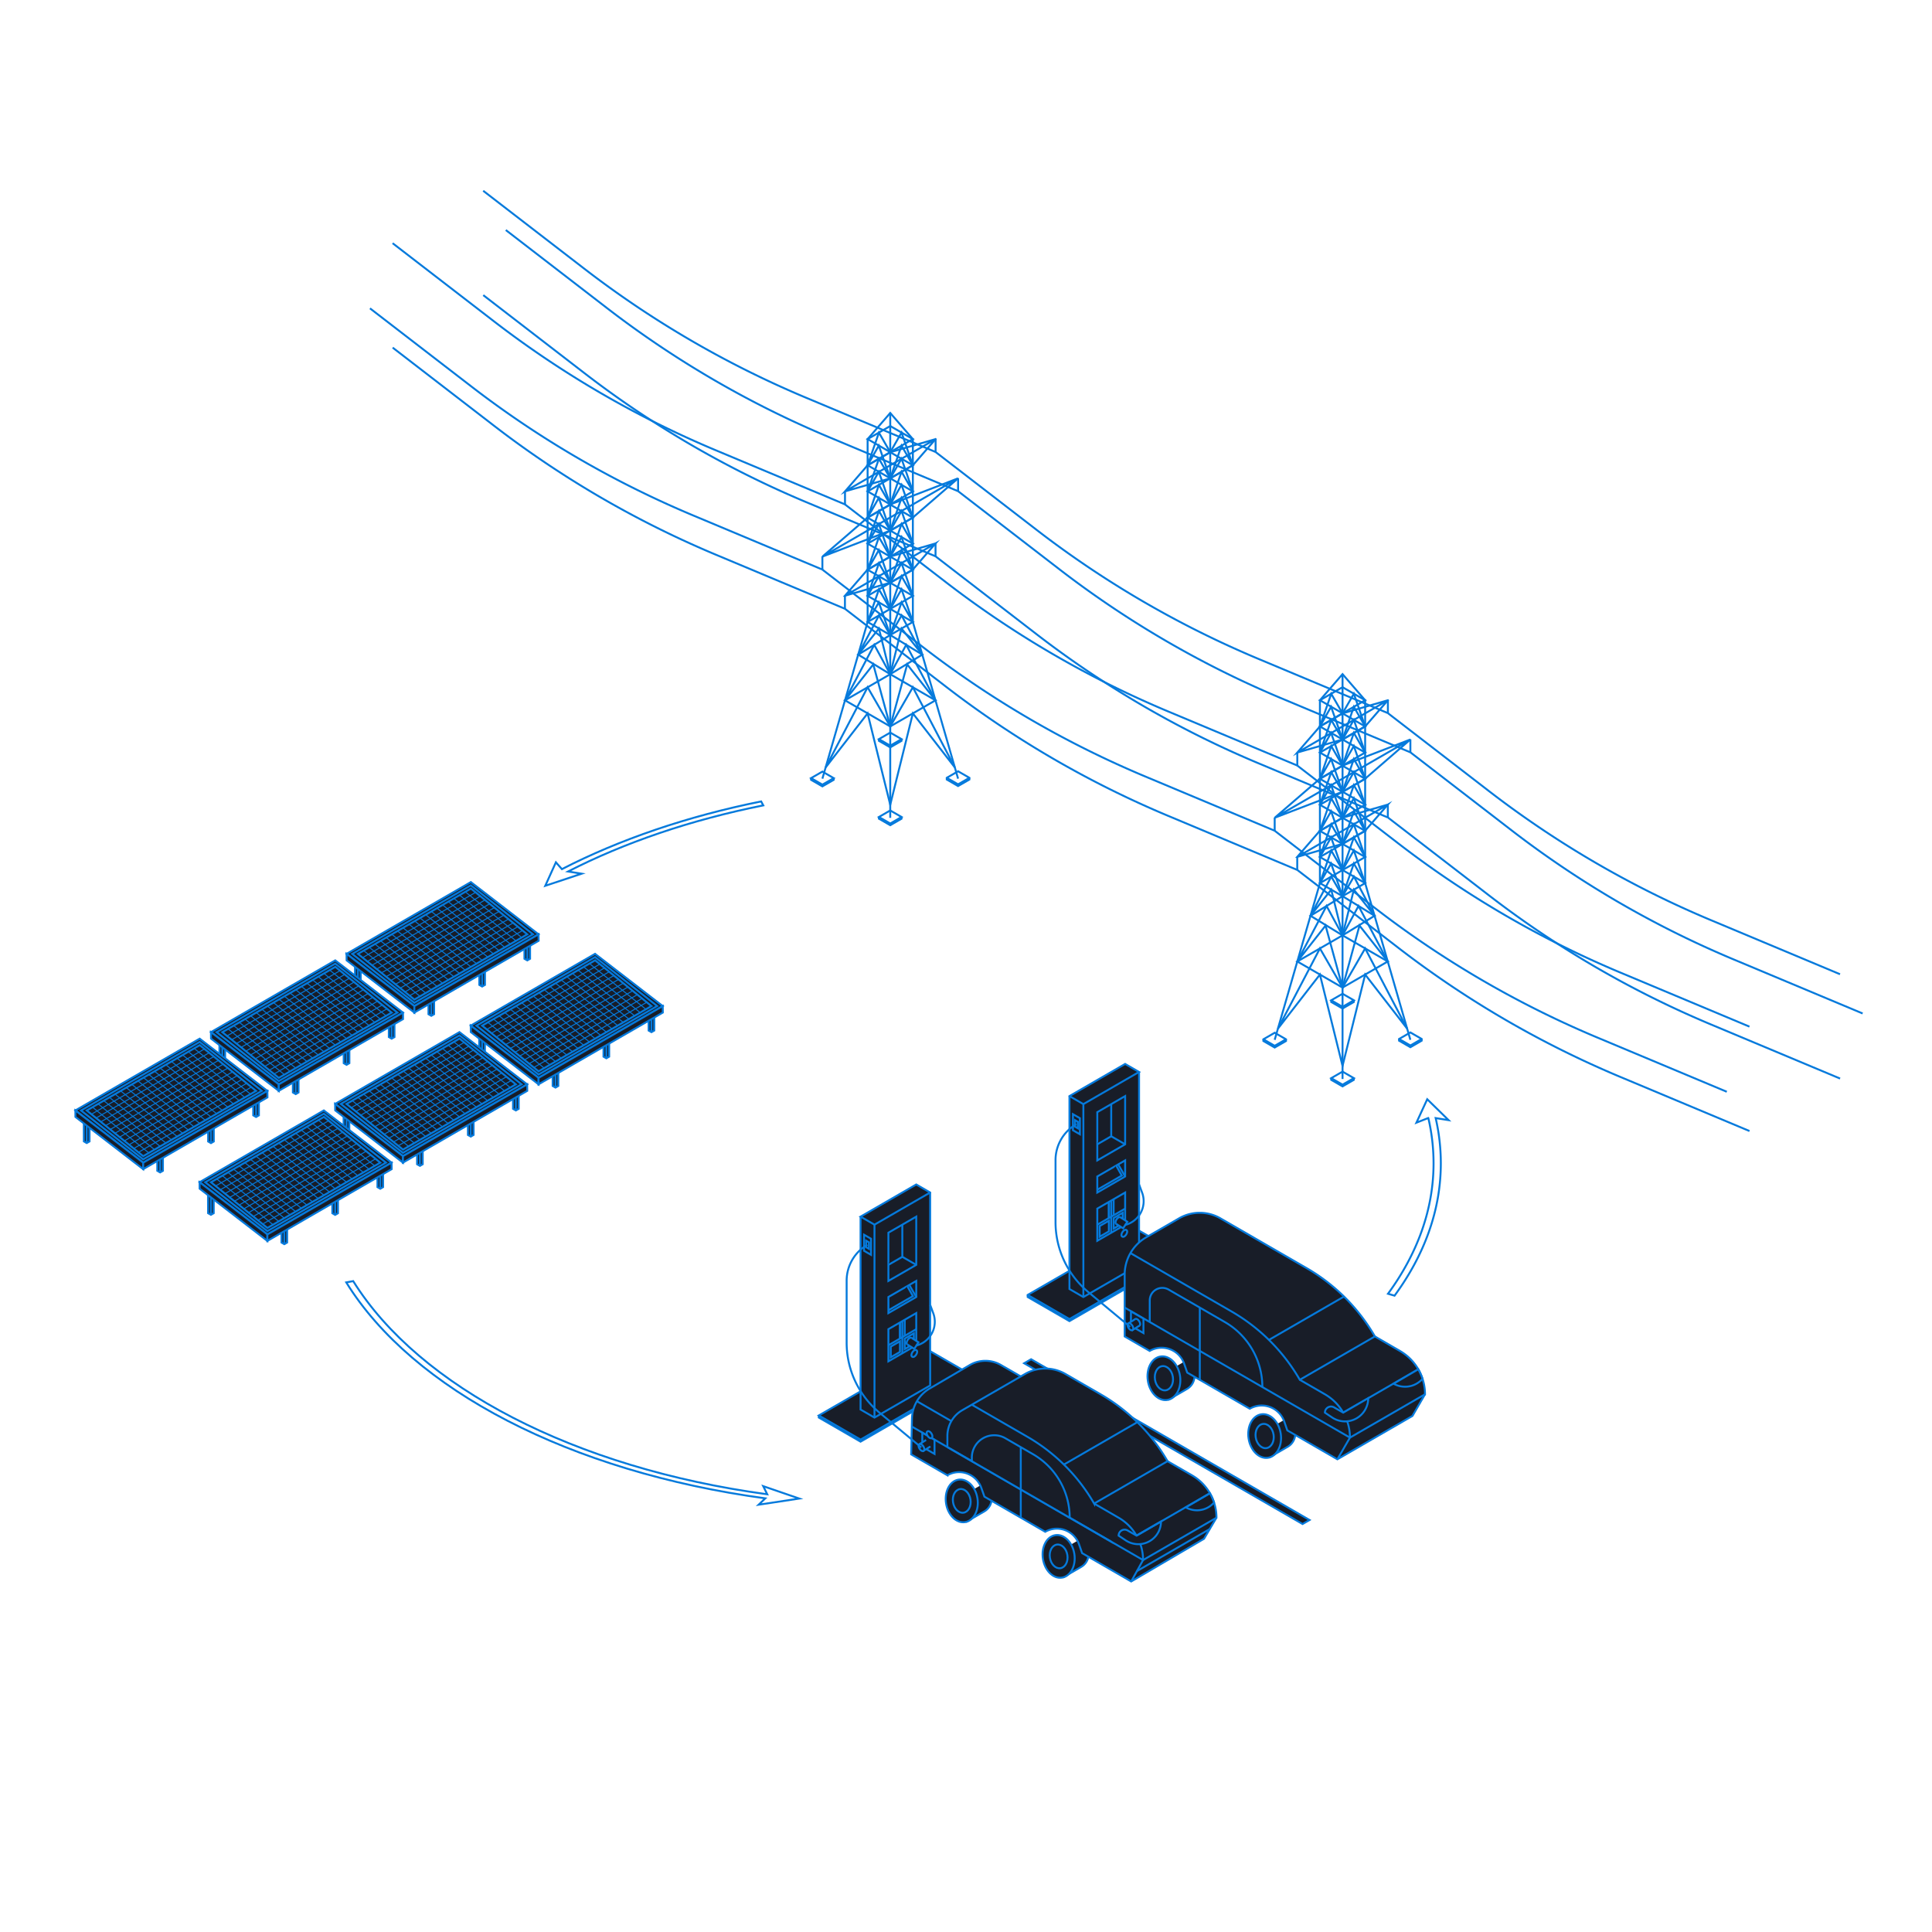 <svg id="Final_Illustrations_copy" data-name="Final Illustrations copy" xmlns="http://www.w3.org/2000/svg" viewBox="0 0 2000 2000"><defs><style>.cls-1{fill:none;}.cls-1,.cls-2,.cls-3{stroke:#057adc;stroke-miterlimit:10;}.cls-1,.cls-2{stroke-width:2px;}.cls-2,.cls-3{fill:#181d28;}</style></defs><polygon class="cls-1" points="898.15 454.54 921.57 441.02 944.98 454.54 921.57 468.06 898.15 454.54"/><polyline class="cls-1" points="991.8 806.07 944.98 643.86 944.98 454.54 921.57 427.5 898.15 454.54 898.15 643.86 851.33 806.07"/><line class="cls-1" x1="921.57" y1="427.5" x2="921.57" y2="846.62"/><polygon class="cls-1" points="898.15 481.65 921.57 468.13 944.98 481.65 921.57 495.17 898.15 481.65"/><polygon class="cls-1" points="898.15 643.86 921.57 630.34 944.98 643.86 921.57 657.38 898.15 643.86"/><polygon class="cls-1" points="898.15 508.69 921.57 495.17 944.98 508.69 921.57 522.2 898.15 508.69"/><polygon class="cls-1" points="898.15 535.88 921.57 522.36 944.98 535.88 921.57 549.4 898.15 535.88"/><polygon class="cls-1" points="898.15 562.76 921.57 549.24 944.98 562.76 921.57 576.27 898.15 562.76"/><polygon class="cls-1" points="898.15 589.79 921.57 576.27 944.98 589.79 921.57 603.31 898.15 589.79"/><polygon class="cls-1" points="898.15 616.83 921.57 603.31 944.98 616.83 921.57 630.34 898.15 616.83"/><polygon class="cls-1" points="921.57 657.38 888.4 677.66 921.57 697.93 954.73 677.66 921.57 657.38"/><polygon class="cls-1" points="944.98 481.65 933.27 461.3 921.57 495.17 909.73 461.3 898.15 481.65 909.86 447.86 921.57 468.13 933.27 447.78 944.98 481.65"/><polygon class="cls-1" points="944.98 508.69 933.27 488.33 921.57 522.2 909.73 488.33 898.15 508.69 909.86 474.89 921.57 495.17 933.27 474.81 944.98 508.69"/><polygon class="cls-1" points="944.98 535.76 933.27 515.41 921.57 549.28 909.73 515.41 898.15 535.76 909.86 501.97 921.57 522.24 933.27 501.89 944.98 535.76"/><polygon class="cls-1" points="944.98 562.8 933.27 542.44 921.57 576.31 909.73 542.44 898.15 562.8 909.86 529 921.57 549.28 933.27 528.92 944.98 562.8"/><polygon class="cls-1" points="944.98 589.83 933.27 569.48 921.57 603.35 909.73 569.48 898.15 589.83 909.86 556.04 921.57 576.31 933.27 555.96 944.98 589.83"/><polygon class="cls-1" points="944.98 616.87 933.27 596.51 921.57 630.38 909.73 596.51 898.15 616.87 909.86 583.07 921.57 603.35 933.27 582.99 944.98 616.87"/><polygon class="cls-1" points="944.98 643.9 933.27 623.55 921.57 657.42 909.73 623.55 898.15 643.9 909.86 610.11 921.57 630.38 933.27 610.03 944.98 643.9"/><polygon class="cls-1" points="921.57 697.93 874.74 724.97 921.57 752 968.39 724.97 921.57 697.93"/><polygon class="cls-1" points="954.73 677.66 933.27 650.62 921.57 697.93 909.86 650.62 888.4 677.66 909.93 637.06 921.57 657.42 933.34 637.06 954.73 677.66"/><polygon class="cls-1" points="968.39 724.97 939.12 687.79 921.57 752 904.01 687.79 874.74 724.97 905.01 667.5 921.57 697.93 938.12 667.5 968.39 724.97"/><polygon class="cls-1" points="988.46 794.49 944.98 738.48 921.57 833.11 898.15 738.48 854.68 794.49 898.15 711.45 921.57 752 944.98 711.45 988.46 794.49"/><polyline class="cls-1" points="839.63 805.51 839.63 807.29 851.33 814.05 863.04 807.29 863.04 805.51"/><polygon class="cls-1" points="851.33 798.75 839.63 805.51 839.63 805.51 851.33 812.27 863.04 805.51 863.04 805.51 851.33 798.75"/><line class="cls-1" x1="851.33" y1="814.05" x2="851.33" y2="812.27"/><polyline class="cls-1" points="980.09 805.18 980.09 806.96 991.8 813.72 1003.5 806.96 1003.5 805.18"/><polygon class="cls-1" points="991.8 798.43 980.1 805.18 980.1 805.19 991.8 811.94 1003.5 805.19 1003.5 805.18 991.8 798.43"/><line class="cls-1" x1="991.8" y1="813.72" x2="991.8" y2="811.94"/><polyline class="cls-1" points="909.86 845.74 909.86 847.51 921.57 854.27 933.27 847.51 933.27 845.74"/><polygon class="cls-1" points="921.57 838.98 909.86 845.74 909.86 845.74 921.57 852.5 933.27 845.74 933.27 845.74 921.57 838.98"/><line class="cls-1" x1="921.57" y1="854.27" x2="921.57" y2="852.5"/><polyline class="cls-1" points="909.86 765.14 909.86 766.91 921.57 773.67 933.27 766.91 933.27 765.14"/><polygon class="cls-1" points="921.57 758.38 909.86 765.14 909.86 765.14 921.57 771.9 933.27 765.14 933.27 765.14 921.57 758.38"/><line class="cls-1" x1="921.57" y1="773.67" x2="921.57" y2="771.9"/><polyline class="cls-1" points="874.74 508.69 921.57 495.17 944.98 481.65 968.52 454.55 968.51 454.54 874.75 508.68 874.75 508.68 898.15 481.65 921.57 468.13 968.52 454.54"/><line class="cls-1" x1="968.52" y1="454.54" x2="968.52" y2="468.06"/><line class="cls-1" x1="874.74" y1="522.36" x2="874.75" y2="508.68"/><polyline class="cls-1" points="874.68 616.71 921.5 603.19 944.91 589.67 968.45 562.57 968.45 562.57 874.69 616.7 874.68 616.7 898.09 589.67 921.5 576.16 968.46 562.56"/><line class="cls-1" x1="968.46" y1="576.08" x2="968.46" y2="562.56"/><line class="cls-1" x1="874.68" y1="630.38" x2="874.69" y2="616.7"/><polyline class="cls-1" points="991.8 495.17 921.57 522.2 898.15 535.76 851.33 576.2 991.8 495.17 944.98 535.76 921.57 549.28 851.33 576.2"/><line class="cls-1" x1="851.33" y1="589.79" x2="851.33" y2="576.01"/><line class="cls-1" x1="991.8" y1="508.69" x2="991.8" y2="494.94"/><polygon class="cls-1" points="1366.38 724.89 1389.79 711.37 1413.2 724.89 1389.79 738.41 1366.38 724.89"/><polyline class="cls-1" points="1460.02 1076.42 1413.2 914.21 1413.2 724.89 1389.79 697.85 1366.38 724.89 1366.38 914.21 1319.55 1076.42"/><line class="cls-1" x1="1389.79" y1="697.85" x2="1389.79" y2="1116.97"/><polygon class="cls-1" points="1366.38 752 1389.79 738.48 1413.2 752 1389.79 765.52 1366.38 752"/><polygon class="cls-1" points="1366.38 914.21 1389.79 900.7 1413.2 914.21 1389.79 927.73 1366.38 914.21"/><polygon class="cls-1" points="1366.38 779.04 1389.79 765.52 1413.2 779.04 1389.79 792.55 1366.38 779.04"/><polygon class="cls-1" points="1366.38 806.23 1389.79 792.71 1413.2 806.23 1389.79 819.75 1366.38 806.23"/><polygon class="cls-1" points="1366.38 833.11 1389.79 819.59 1413.2 833.11 1389.79 846.62 1366.38 833.11"/><polygon class="cls-1" points="1366.38 860.14 1389.79 846.62 1413.2 860.14 1389.79 873.66 1366.38 860.14"/><polygon class="cls-1" points="1366.38 887.18 1389.79 873.66 1413.2 887.18 1389.79 900.7 1366.38 887.18"/><polygon class="cls-1" points="1389.79 927.73 1356.62 948.01 1389.79 968.28 1422.95 948.01 1389.79 927.73"/><polygon class="cls-1" points="1413.2 752 1401.49 731.65 1389.79 765.52 1377.94 731.65 1366.38 752 1378.08 718.21 1389.79 738.48 1401.49 718.13 1413.2 752"/><polygon class="cls-1" points="1413.2 779.04 1401.49 758.68 1389.79 792.55 1377.94 758.68 1366.38 779.04 1378.08 745.24 1389.79 765.52 1401.49 745.16 1413.2 779.04"/><polygon class="cls-1" points="1413.2 806.11 1401.49 785.76 1389.79 819.63 1377.94 785.76 1366.38 806.11 1378.08 772.32 1389.79 792.59 1401.49 772.24 1413.2 806.11"/><polygon class="cls-1" points="1413.2 833.15 1401.49 812.79 1389.79 846.66 1377.94 812.79 1366.38 833.15 1378.08 799.35 1389.79 819.63 1401.49 799.27 1413.2 833.15"/><polygon class="cls-1" points="1413.2 860.18 1401.49 839.83 1389.79 873.7 1377.94 839.83 1366.38 860.18 1378.08 826.39 1389.79 846.66 1401.49 826.31 1413.2 860.18"/><polygon class="cls-1" points="1413.2 887.22 1401.49 866.86 1389.79 900.73 1377.94 866.86 1366.38 887.22 1378.08 853.42 1389.79 873.7 1401.49 853.34 1413.2 887.22"/><polygon class="cls-1" points="1413.2 914.25 1401.49 893.9 1389.79 927.77 1377.94 893.9 1366.38 914.25 1378.08 880.46 1389.79 900.73 1401.49 880.38 1413.2 914.25"/><polygon class="cls-1" points="1389.79 968.28 1342.96 995.32 1389.79 1022.35 1436.61 995.32 1389.79 968.28"/><polygon class="cls-1" points="1422.95 948.01 1401.49 920.97 1389.79 968.28 1378.08 920.97 1356.62 948.01 1378.15 907.41 1389.79 927.77 1401.56 907.41 1422.95 948.01"/><polygon class="cls-1" points="1436.61 995.32 1407.34 958.14 1389.79 1022.35 1372.23 958.14 1342.96 995.32 1373.23 937.85 1389.79 968.28 1406.34 937.85 1436.61 995.32"/><polygon class="cls-1" points="1456.67 1064.84 1413.2 1008.84 1389.79 1103.46 1366.38 1008.84 1322.9 1064.84 1366.38 981.8 1389.79 1022.35 1413.2 981.8 1456.67 1064.84"/><polyline class="cls-1" points="1307.85 1075.86 1307.85 1077.64 1319.55 1084.4 1331.26 1077.64 1331.26 1075.86"/><polygon class="cls-1" points="1319.55 1069.1 1307.85 1075.86 1307.85 1075.87 1319.55 1082.62 1331.26 1075.87 1331.26 1075.86 1319.55 1069.1"/><line class="cls-1" x1="1319.55" y1="1084.4" x2="1319.55" y2="1082.62"/><polyline class="cls-1" points="1448.31 1075.54 1448.31 1077.31 1460.02 1084.07 1471.72 1077.31 1471.72 1075.54"/><polygon class="cls-1" points="1460.02 1068.78 1448.32 1075.53 1448.32 1075.54 1460.02 1082.29 1471.72 1075.54 1471.72 1075.53 1460.02 1068.78"/><line class="cls-1" x1="1460.02" y1="1084.07" x2="1460.02" y2="1082.29"/><polyline class="cls-1" points="1378.08 1116.09 1378.08 1117.86 1389.79 1124.62 1401.49 1117.86 1401.49 1116.09"/><polygon class="cls-1" points="1389.79 1109.33 1378.08 1116.09 1378.08 1116.09 1389.79 1122.85 1401.49 1116.09 1401.49 1116.09 1389.79 1109.33"/><line class="cls-1" x1="1389.79" y1="1124.62" x2="1389.79" y2="1122.85"/><polyline class="cls-1" points="1378.08 1035.49 1378.08 1037.26 1389.79 1044.02 1401.49 1037.26 1401.49 1035.49"/><polygon class="cls-1" points="1389.79 1028.73 1378.08 1035.49 1378.08 1035.49 1389.79 1042.25 1401.49 1035.49 1401.49 1035.49 1389.79 1028.73"/><line class="cls-1" x1="1389.79" y1="1044.02" x2="1389.79" y2="1042.25"/><polyline class="cls-1" points="1342.96 779.04 1389.79 765.52 1413.2 752 1436.74 724.9 1436.73 724.89 1342.97 779.03 1342.97 779.03 1366.38 752 1389.79 738.48 1436.74 724.89"/><line class="cls-1" x1="1436.74" y1="738.41" x2="1436.74" y2="724.89"/><line class="cls-1" x1="1342.96" y1="792.71" x2="1342.97" y2="779.03"/><polyline class="cls-1" points="1342.9 887.06 1389.72 873.54 1413.13 860.02 1436.67 832.92 1436.67 832.92 1342.91 887.05 1342.9 887.05 1366.31 860.02 1389.72 846.51 1436.68 832.91"/><line class="cls-1" x1="1436.68" y1="846.43" x2="1436.68" y2="832.91"/><line class="cls-1" x1="1342.9" y1="900.73" x2="1342.91" y2="887.05"/><polyline class="cls-1" points="1460.02 765.52 1389.79 792.55 1366.38 806.11 1319.55 846.55 1460.02 765.52 1413.2 806.11 1389.79 819.63 1319.55 846.55"/><line class="cls-1" x1="1319.55" y1="860.14" x2="1319.55" y2="846.36"/><line class="cls-1" x1="1460.02" y1="779.04" x2="1460.02" y2="765.29"/><path class="cls-1" d="M968.39,467.82l104.86,80.82a1024.34,1024.34,0,0,0,229.67,133.52l133.67,56"/><path class="cls-1" d="M874.63,522.1l104.86,80.82a1024.5,1024.5,0,0,0,229.66,133.52l133.68,56"/><path class="cls-1" d="M851.18,589.53l104.87,80.82a1024.09,1024.09,0,0,0,229.66,133.53l133.67,56"/><path class="cls-1" d="M874.63,630.18,979.49,711a1024.88,1024.88,0,0,0,229.66,133.52l133.68,56"/><path class="cls-1" d="M968.39,575.86l104.86,80.83a1024.34,1024.34,0,0,0,229.67,133.52l133.67,56"/><path class="cls-1" d="M991.8,508.47l104.86,80.82a1024.5,1024.5,0,0,0,229.66,133.52l133.68,56"/><path class="cls-1" d="M500.19,197.49l104.87,80.83A1024.05,1024.05,0,0,0,834.72,411.84l133.67,56"/><path class="cls-1" d="M523.6,238.14,628.47,319A1024.43,1024.43,0,0,0,858.13,452.49l133.67,56"/><path class="cls-1" d="M500.26,305.54l104.86,80.82A1024.53,1024.53,0,0,0,834.78,519.89l133.68,56"/><path class="cls-1" d="M406.49,359.86l104.86,80.82A1024.5,1024.5,0,0,0,741,574.2l133.68,56"/><path class="cls-1" d="M383,319.21,487.85,400A1024.27,1024.27,0,0,0,717.51,533.55l133.67,56"/><path class="cls-1" d="M406.43,251.77,511.3,332.6A1024.43,1024.43,0,0,0,741,466.12l133.67,56"/><path class="cls-1" d="M1436.59,738.14,1541.45,819a1024.66,1024.66,0,0,0,229.66,133.52l133.67,56"/><path class="cls-1" d="M1460,778.79l104.86,80.83a1024.66,1024.66,0,0,0,229.66,133.52l133.67,56"/><path class="cls-1" d="M1436.65,846.19,1541.52,927a1024.05,1024.05,0,0,0,229.66,133.52l133.67,56"/><path class="cls-1" d="M1342.88,900.51l104.87,80.82a1024.05,1024.05,0,0,0,229.66,133.52l133.67,56"/><path class="cls-1" d="M1319.38,859.85l104.86,80.83A1024.5,1024.5,0,0,0,1653.9,1074.2l133.68,56"/><path class="cls-1" d="M1342.83,792.42l104.86,80.82a1024.31,1024.31,0,0,0,229.66,133.53l133.67,56"/><polyline class="cls-2" points="367.5 1000.82 367.56 1019.49 370.49 1021.18 373.41 1019.49 373.41 1005.38"/><line class="cls-2" x1="370.49" y1="1021.18" x2="370.49" y2="1003.12"/><polyline class="cls-2" points="443.55 1039.76 443.55 1049.89 446.48 1051.57 449.4 1049.89 449.4 1036.38"/><line class="cls-2" x1="446.47" y1="1051.57" x2="446.47" y2="1038.07"/><polyline class="cls-2" points="542.89 982.35 542.89 992.51 545.81 994.2 548.74 992.51 548.74 978.97"/><line class="cls-2" x1="545.81" y1="994.2" x2="545.81" y2="980.66"/><polyline class="cls-2" points="496.19 1009.36 496.19 1019.57 499.11 1021.26 502.04 1019.57 502.04 1005.99"/><line class="cls-2" x1="499.11" y1="1021.26" x2="499.11" y2="1007.73"/><polygon class="cls-2" points="428.96 1041.49 358.75 987.41 358.75 987.41 487.41 913.12 557.51 967.2 557.51 967.2 428.96 1041.49"/><polygon class="cls-2" points="358.75 987.41 358.82 994.13 428.93 1048.2 428.93 1048.2 428.96 1041.49 358.75 987.41 358.75 987.41"/><polygon class="cls-2" points="428.93 1048.2 428.96 1041.49 557.51 967.2 557.51 967.2 557.6 973.9 428.93 1048.2 428.93 1048.2"/><polygon class="cls-2" points="364.6 987.46 428.93 1038.07 551.75 967.15 487.41 916.5 364.6 987.46"/><polygon class="cls-2" points="370.53 987.46 428.96 1034.76 545.81 967.2 487.49 919.83 370.53 987.46"/><line class="cls-3" x1="481.67" y1="923.19" x2="540.05" y2="970.53"/><line class="cls-3" x1="376.45" y1="984.04" x2="434.78" y2="1031.4"/><line class="cls-3" x1="382.29" y1="980.66" x2="440.63" y2="1027.94"/><line class="cls-3" x1="388.13" y1="977.28" x2="446.47" y2="1024.63"/><line class="cls-3" x1="393.97" y1="973.91" x2="452.44" y2="1021.18"/><line class="cls-3" x1="399.83" y1="970.54" x2="458.17" y2="1017.87"/><line class="cls-3" x1="405.62" y1="967.2" x2="464.12" y2="1014.43"/><line class="cls-3" x1="411.49" y1="963.77" x2="469.87" y2="1011.11"/><line class="cls-3" x1="417.23" y1="960.45" x2="475.72" y2="1007.73"/><line class="cls-3" x1="423.76" y1="957.02" x2="481.57" y2="1004.34"/><line class="cls-3" x1="429.32" y1="953.46" x2="487.49" y2="1000.92"/><line class="cls-3" x1="434.87" y1="950.32" x2="493.26" y2="997.58"/><line class="cls-3" x1="440.69" y1="946.89" x2="499.17" y2="994.2"/><line class="cls-3" x1="446.53" y1="943.51" x2="505" y2="990.81"/><line class="cls-3" x1="452.44" y1="940.14" x2="510.89" y2="987.46"/><line class="cls-3" x1="458.41" y1="936.92" x2="516.6" y2="984.09"/><line class="cls-3" x1="464.12" y1="933.44" x2="522.5" y2="980.68"/><line class="cls-3" x1="469.93" y1="930.12" x2="528.35" y2="977.29"/><line class="cls-3" x1="475.72" y1="926.63" x2="534.12" y2="973.95"/><line class="cls-3" x1="375.33" y1="991.35" x2="492.35" y2="923.78"/><line class="cls-3" x1="380.2" y1="995.29" x2="497.1" y2="927.79"/><line class="cls-3" x1="385.07" y1="999.23" x2="502.07" y2="931.67"/><line class="cls-3" x1="389.94" y1="1003.17" x2="506.93" y2="935.62"/><line class="cls-3" x1="394.81" y1="1007.12" x2="511.79" y2="939.57"/><line class="cls-3" x1="399.77" y1="1011" x2="516.6" y2="943.55"/><line class="cls-3" x1="404.54" y1="1015" x2="521.51" y2="947.46"/><line class="cls-3" x1="409.41" y1="1018.94" x2="526.37" y2="951.41"/><line class="cls-3" x1="414.31" y1="1022.9" x2="531.23" y2="955.36"/><line class="cls-3" x1="419.15" y1="1026.83" x2="536.09" y2="959.31"/><line class="cls-3" x1="424.02" y1="1030.77" x2="540.95" y2="963.25"/><polyline class="cls-2" points="227.14 1081.87 227.2 1100.54 230.12 1102.23 233.05 1100.54 233.05 1086.42"/><line class="cls-2" x1="230.12" y1="1102.23" x2="230.12" y2="1084.17"/><polyline class="cls-2" points="303.19 1120.8 303.19 1130.93 306.11 1132.62 309.04 1130.93 309.04 1117.43"/><line class="cls-2" x1="306.11" y1="1132.62" x2="306.11" y2="1119.11"/><polyline class="cls-2" points="402.52 1063.39 402.52 1073.56 405.45 1075.25 408.37 1073.56 408.37 1060.02"/><line class="cls-2" x1="405.45" y1="1075.25" x2="405.45" y2="1061.71"/><polyline class="cls-2" points="355.82 1090.41 355.82 1100.61 358.75 1102.3 361.67 1100.61 361.67 1087.03"/><line class="cls-2" x1="358.75" y1="1102.3" x2="358.75" y2="1088.78"/><polygon class="cls-2" points="288.59 1122.54 218.38 1068.45 218.38 1068.45 347.05 994.17 417.14 1048.24 417.14 1048.24 288.59 1122.54"/><polygon class="cls-2" points="218.38 1068.45 218.46 1075.17 288.57 1129.24 288.57 1129.24 288.59 1122.54 218.38 1068.45 218.38 1068.45"/><polygon class="cls-2" points="288.57 1129.24 288.59 1122.54 417.14 1048.24 417.15 1048.25 417.23 1054.95 288.57 1129.24 288.57 1129.24"/><polygon class="cls-2" points="224.23 1068.51 288.56 1119.11 411.38 1048.2 347.05 997.54 224.23 1068.51"/><polygon class="cls-2" points="230.16 1068.51 288.59 1115.81 405.45 1048.24 347.12 1000.87 230.16 1068.51"/><line class="cls-3" x1="341.3" y1="1004.24" x2="399.69" y2="1051.57"/><line class="cls-3" x1="236.09" y1="1065.08" x2="294.41" y2="1112.44"/><line class="cls-3" x1="241.93" y1="1061.71" x2="300.26" y2="1108.98"/><line class="cls-3" x1="247.77" y1="1058.33" x2="306.11" y2="1105.68"/><line class="cls-3" x1="253.61" y1="1054.95" x2="312.08" y2="1102.23"/><line class="cls-3" x1="259.47" y1="1051.59" x2="317.81" y2="1098.92"/><line class="cls-3" x1="265.25" y1="1048.24" x2="323.76" y2="1095.47"/><line class="cls-3" x1="271.13" y1="1044.82" x2="329.5" y2="1092.15"/><line class="cls-3" x1="276.87" y1="1041.5" x2="335.35" y2="1088.77"/><line class="cls-3" x1="283.39" y1="1038.07" x2="341.2" y2="1085.39"/><line class="cls-3" x1="288.96" y1="1034.51" x2="347.12" y2="1081.97"/><line class="cls-3" x1="294.51" y1="1031.37" x2="352.9" y2="1078.63"/><line class="cls-3" x1="300.32" y1="1027.94" x2="358.8" y2="1075.25"/><line class="cls-3" x1="306.16" y1="1024.56" x2="364.64" y2="1071.86"/><line class="cls-3" x1="312.08" y1="1021.18" x2="370.53" y2="1068.51"/><line class="cls-3" x1="318.04" y1="1017.97" x2="376.23" y2="1065.14"/><line class="cls-3" x1="323.76" y1="1014.49" x2="382.14" y2="1061.73"/><line class="cls-3" x1="329.56" y1="1011.17" x2="387.99" y2="1058.34"/><line class="cls-3" x1="335.35" y1="1007.68" x2="393.76" y2="1055"/><line class="cls-3" x1="234.96" y1="1072.39" x2="351.99" y2="1004.82"/><line class="cls-3" x1="239.83" y1="1076.34" x2="356.74" y2="1008.83"/><line class="cls-3" x1="244.7" y1="1080.28" x2="361.71" y2="1012.72"/><line class="cls-3" x1="249.57" y1="1084.22" x2="366.57" y2="1016.67"/><line class="cls-3" x1="254.44" y1="1088.16" x2="371.43" y2="1020.61"/><line class="cls-3" x1="259.41" y1="1092.05" x2="376.23" y2="1024.59"/><line class="cls-3" x1="264.18" y1="1096.05" x2="381.15" y2="1028.51"/><line class="cls-3" x1="269.05" y1="1099.99" x2="386.01" y2="1032.46"/><line class="cls-3" x1="273.94" y1="1103.95" x2="390.87" y2="1036.4"/><line class="cls-3" x1="278.79" y1="1107.87" x2="395.73" y2="1040.35"/><line class="cls-3" x1="283.66" y1="1111.81" x2="400.59" y2="1044.3"/><polyline class="cls-2" points="86.77 1162.92 86.83 1181.6 89.76 1183.28 92.68 1181.6 92.68 1167.48"/><line class="cls-2" x1="89.76" y1="1183.28" x2="89.76" y2="1165.23"/><polyline class="cls-2" points="162.82 1201.86 162.82 1211.99 165.75 1213.68 168.67 1211.99 168.67 1198.48"/><line class="cls-2" x1="165.75" y1="1213.68" x2="165.75" y2="1200.17"/><polyline class="cls-2" points="262.16 1144.45 262.16 1154.62 265.08 1156.31 268.01 1154.62 268.01 1141.07"/><line class="cls-2" x1="265.08" y1="1156.3" x2="265.08" y2="1142.76"/><polyline class="cls-2" points="215.46 1171.46 215.46 1181.67 218.38 1183.36 221.31 1181.67 221.31 1168.09"/><line class="cls-2" x1="218.38" y1="1183.36" x2="218.38" y2="1169.83"/><polygon class="cls-2" points="148.23 1203.59 78.02 1149.51 78.02 1149.51 206.69 1075.22 276.78 1129.3 276.78 1129.3 148.23 1203.59"/><polygon class="cls-2" points="78.02 1149.51 78.09 1156.23 148.2 1210.3 148.2 1210.3 148.23 1203.59 78.02 1149.51 78.02 1149.51"/><polygon class="cls-2" points="148.2 1210.3 148.23 1203.59 276.78 1129.3 276.78 1129.3 276.87 1136.01 148.21 1210.3 148.2 1210.3"/><polygon class="cls-2" points="83.87 1149.56 148.2 1200.17 271.02 1129.25 206.68 1078.6 83.87 1149.56"/><polygon class="cls-2" points="89.8 1149.56 148.23 1196.86 265.08 1129.3 206.76 1081.93 89.8 1149.56"/><line class="cls-3" x1="200.94" y1="1085.29" x2="259.32" y2="1132.63"/><line class="cls-3" x1="95.73" y1="1146.14" x2="154.05" y2="1193.5"/><line class="cls-3" x1="101.57" y1="1142.76" x2="159.9" y2="1190.04"/><line class="cls-3" x1="107.41" y1="1139.38" x2="165.75" y2="1186.73"/><line class="cls-3" x1="113.24" y1="1136.01" x2="171.72" y2="1183.28"/><line class="cls-3" x1="119.1" y1="1132.65" x2="177.44" y2="1179.97"/><line class="cls-3" x1="124.89" y1="1129.3" x2="183.4" y2="1176.53"/><line class="cls-3" x1="130.76" y1="1125.88" x2="189.14" y2="1173.21"/><line class="cls-3" x1="136.5" y1="1122.56" x2="194.99" y2="1169.83"/><line class="cls-3" x1="143.03" y1="1119.12" x2="200.84" y2="1166.45"/><line class="cls-3" x1="148.6" y1="1115.56" x2="206.76" y2="1163.02"/><line class="cls-3" x1="154.14" y1="1112.42" x2="212.53" y2="1159.68"/><line class="cls-3" x1="159.96" y1="1108.99" x2="218.44" y2="1156.3"/><line class="cls-3" x1="165.8" y1="1105.61" x2="224.27" y2="1152.91"/><line class="cls-3" x1="171.72" y1="1102.24" x2="230.17" y2="1149.56"/><line class="cls-3" x1="177.68" y1="1099.02" x2="235.87" y2="1146.19"/><line class="cls-3" x1="183.4" y1="1095.54" x2="241.78" y2="1142.78"/><line class="cls-3" x1="189.2" y1="1092.23" x2="247.63" y2="1139.39"/><line class="cls-3" x1="194.99" y1="1088.73" x2="253.4" y2="1136.05"/><line class="cls-3" x1="94.6" y1="1153.45" x2="211.62" y2="1085.88"/><line class="cls-3" x1="99.47" y1="1157.39" x2="216.38" y2="1089.89"/><line class="cls-3" x1="104.34" y1="1161.33" x2="221.34" y2="1093.77"/><line class="cls-3" x1="109.21" y1="1165.27" x2="226.2" y2="1097.72"/><line class="cls-3" x1="114.08" y1="1169.22" x2="231.06" y2="1101.67"/><line class="cls-3" x1="119.05" y1="1173.1" x2="235.87" y2="1105.65"/><line class="cls-3" x1="123.82" y1="1177.1" x2="240.78" y2="1109.56"/><line class="cls-3" x1="128.69" y1="1181.04" x2="245.64" y2="1113.51"/><line class="cls-3" x1="133.58" y1="1185.01" x2="250.5" y2="1117.46"/><line class="cls-3" x1="138.43" y1="1188.93" x2="255.37" y2="1121.41"/><line class="cls-3" x1="143.29" y1="1192.87" x2="260.23" y2="1125.35"/><polyline class="cls-2" points="496.07 1075.1 496.13 1093.78 499.05 1095.46 501.98 1093.78 501.98 1079.66"/><line class="cls-2" x1="499.05" y1="1095.47" x2="499.05" y2="1077.41"/><polyline class="cls-2" points="572.12 1114.04 572.12 1124.17 575.04 1125.86 577.97 1124.17 577.97 1110.66"/><line class="cls-2" x1="575.04" y1="1125.86" x2="575.04" y2="1112.35"/><polyline class="cls-2" points="671.45 1056.63 671.45 1066.8 674.38 1068.49 677.3 1066.8 677.3 1053.25"/><line class="cls-2" x1="674.38" y1="1068.49" x2="674.38" y2="1054.94"/><polyline class="cls-2" points="624.75 1083.65 624.75 1093.85 627.68 1095.54 630.6 1093.85 630.6 1080.27"/><line class="cls-2" x1="627.68" y1="1095.54" x2="627.68" y2="1082.01"/><polygon class="cls-2" points="557.52 1115.78 487.31 1061.69 487.31 1061.69 615.98 987.4 686.08 1041.48 686.08 1041.48 557.52 1115.78"/><polygon class="cls-2" points="487.31 1061.69 487.39 1068.41 557.5 1122.48 557.5 1122.48 557.52 1115.78 487.31 1061.69 487.31 1061.69"/><polygon class="cls-2" points="557.5 1122.48 557.52 1115.78 686.08 1041.48 686.08 1041.48 686.16 1048.19 557.5 1122.48 557.5 1122.48"/><polygon class="cls-2" points="493.16 1061.74 557.5 1112.35 680.31 1041.43 615.98 990.78 493.16 1061.74"/><polygon class="cls-2" points="499.1 1061.74 557.52 1109.05 674.38 1041.48 616.05 994.11 499.1 1061.74"/><line class="cls-3" x1="610.24" y1="997.47" x2="668.62" y2="1044.81"/><line class="cls-3" x1="505.02" y1="1058.32" x2="563.34" y2="1105.68"/><line class="cls-3" x1="510.86" y1="1054.94" x2="569.19" y2="1102.22"/><line class="cls-3" x1="516.7" y1="1051.57" x2="575.04" y2="1098.92"/><line class="cls-3" x1="522.54" y1="1048.19" x2="581.01" y2="1095.47"/><line class="cls-3" x1="528.4" y1="1044.83" x2="586.74" y2="1092.15"/><line class="cls-3" x1="534.18" y1="1041.48" x2="592.69" y2="1088.71"/><line class="cls-3" x1="540.06" y1="1038.06" x2="598.44" y2="1085.39"/><line class="cls-3" x1="545.8" y1="1034.74" x2="604.28" y2="1082.01"/><line class="cls-3" x1="552.32" y1="1031.3" x2="610.13" y2="1078.63"/><line class="cls-3" x1="557.89" y1="1027.74" x2="616.05" y2="1075.2"/><line class="cls-3" x1="563.44" y1="1024.6" x2="621.83" y2="1071.86"/><line class="cls-3" x1="569.26" y1="1021.17" x2="627.73" y2="1068.48"/><line class="cls-3" x1="575.09" y1="1017.8" x2="633.57" y2="1065.1"/><line class="cls-3" x1="581.01" y1="1014.42" x2="639.46" y2="1061.75"/><line class="cls-3" x1="586.97" y1="1011.2" x2="645.16" y2="1058.37"/><line class="cls-3" x1="592.69" y1="1007.73" x2="651.07" y2="1054.97"/><line class="cls-3" x1="598.49" y1="1004.41" x2="656.92" y2="1051.57"/><line class="cls-3" x1="604.28" y1="1000.92" x2="662.69" y2="1048.23"/><line class="cls-3" x1="503.89" y1="1065.63" x2="620.92" y2="998.06"/><line class="cls-3" x1="508.76" y1="1069.57" x2="625.67" y2="1002.07"/><line class="cls-3" x1="513.63" y1="1073.52" x2="630.64" y2="1005.96"/><line class="cls-3" x1="518.5" y1="1077.46" x2="635.5" y2="1009.9"/><line class="cls-3" x1="523.37" y1="1081.4" x2="640.36" y2="1013.85"/><line class="cls-3" x1="528.34" y1="1085.28" x2="645.16" y2="1017.83"/><line class="cls-3" x1="533.11" y1="1089.28" x2="650.08" y2="1021.75"/><line class="cls-3" x1="537.98" y1="1093.23" x2="654.94" y2="1025.69"/><line class="cls-3" x1="542.87" y1="1097.19" x2="659.8" y2="1029.64"/><line class="cls-3" x1="547.72" y1="1101.11" x2="664.66" y2="1033.59"/><line class="cls-3" x1="552.59" y1="1105.05" x2="669.52" y2="1037.54"/><polyline class="cls-2" points="355.7 1156.15 355.76 1174.82 358.69 1176.51 361.61 1174.82 361.61 1160.71"/><line class="cls-2" x1="358.69" y1="1176.51" x2="358.69" y2="1158.45"/><polyline class="cls-2" points="431.75 1195.08 431.75 1205.21 434.68 1206.9 437.6 1205.21 437.6 1191.71"/><line class="cls-2" x1="434.68" y1="1206.9" x2="434.68" y2="1193.4"/><polyline class="cls-2" points="531.09 1137.68 531.09 1147.85 534.01 1149.53 536.94 1147.85 536.94 1134.3"/><line class="cls-2" x1="534.01" y1="1149.53" x2="534.01" y2="1135.99"/><polyline class="cls-2" points="484.39 1164.69 484.39 1174.9 487.31 1176.59 490.24 1174.9 490.24 1161.32"/><line class="cls-2" x1="487.31" y1="1176.58" x2="487.31" y2="1163.06"/><polygon class="cls-2" points="417.16 1196.82 346.95 1142.74 346.95 1142.73 475.62 1068.45 545.71 1122.53 545.71 1122.53 417.16 1196.82"/><polygon class="cls-2" points="346.95 1142.74 347.02 1149.45 417.13 1203.53 417.13 1203.53 417.16 1196.82 346.95 1142.74 346.95 1142.74"/><polygon class="cls-2" points="417.13 1203.53 417.16 1196.82 545.71 1122.53 545.71 1122.53 545.8 1129.23 417.13 1203.53 417.13 1203.53"/><polygon class="cls-2" points="352.8 1142.79 417.13 1193.4 539.95 1122.48 475.61 1071.83 352.8 1142.79"/><polygon class="cls-2" points="358.73 1142.79 417.16 1190.09 534.01 1122.53 475.69 1075.16 358.73 1142.79"/><line class="cls-3" x1="469.87" y1="1078.52" x2="528.25" y2="1125.86"/><line class="cls-3" x1="364.66" y1="1139.37" x2="422.98" y2="1186.73"/><line class="cls-3" x1="370.5" y1="1135.99" x2="428.83" y2="1183.27"/><line class="cls-3" x1="376.34" y1="1132.61" x2="434.68" y2="1179.96"/><line class="cls-3" x1="382.18" y1="1129.23" x2="440.65" y2="1176.51"/><line class="cls-3" x1="388.03" y1="1125.87" x2="446.37" y2="1173.2"/><line class="cls-3" x1="393.82" y1="1122.53" x2="452.33" y2="1169.76"/><line class="cls-3" x1="399.69" y1="1119.1" x2="458.07" y2="1166.44"/><line class="cls-3" x1="405.43" y1="1115.78" x2="463.92" y2="1163.05"/><line class="cls-3" x1="411.96" y1="1112.35" x2="469.77" y2="1159.67"/><line class="cls-3" x1="417.53" y1="1108.79" x2="475.69" y2="1156.25"/><line class="cls-3" x1="423.07" y1="1105.65" x2="481.47" y2="1152.91"/><line class="cls-3" x1="428.89" y1="1102.22" x2="487.37" y2="1149.53"/><line class="cls-3" x1="434.73" y1="1098.84" x2="493.2" y2="1146.14"/><line class="cls-3" x1="440.65" y1="1095.47" x2="499.1" y2="1142.79"/><line class="cls-3" x1="446.61" y1="1092.25" x2="504.8" y2="1139.42"/><line class="cls-3" x1="452.33" y1="1088.77" x2="510.71" y2="1136.01"/><line class="cls-3" x1="458.13" y1="1085.45" x2="516.56" y2="1132.62"/><line class="cls-3" x1="463.92" y1="1081.96" x2="522.33" y2="1129.28"/><line class="cls-3" x1="363.53" y1="1146.68" x2="480.55" y2="1079.11"/><line class="cls-3" x1="368.4" y1="1150.62" x2="485.31" y2="1083.12"/><line class="cls-3" x1="373.27" y1="1154.56" x2="490.27" y2="1087"/><line class="cls-3" x1="378.14" y1="1158.5" x2="495.13" y2="1090.95"/><line class="cls-3" x1="383.01" y1="1162.44" x2="499.99" y2="1094.9"/><line class="cls-3" x1="387.98" y1="1166.33" x2="504.8" y2="1098.88"/><line class="cls-3" x1="392.75" y1="1170.33" x2="509.72" y2="1102.79"/><line class="cls-3" x1="397.62" y1="1174.27" x2="514.58" y2="1106.74"/><line class="cls-3" x1="402.51" y1="1178.23" x2="519.43" y2="1110.69"/><line class="cls-3" x1="407.36" y1="1182.16" x2="524.3" y2="1114.63"/><line class="cls-3" x1="412.23" y1="1186.1" x2="529.16" y2="1118.58"/><polyline class="cls-2" points="215.34 1237.2 215.4 1255.88 218.33 1257.57 221.25 1255.88 221.25 1241.76"/><line class="cls-2" x1="218.33" y1="1257.57" x2="218.33" y2="1239.51"/><polyline class="cls-2" points="291.39 1276.14 291.39 1286.27 294.31 1287.96 297.24 1286.27 297.24 1272.76"/><line class="cls-2" x1="294.31" y1="1287.96" x2="294.31" y2="1274.45"/><polyline class="cls-2" points="390.73 1218.73 390.73 1228.9 393.65 1230.59 396.57 1228.9 396.57 1215.36"/><line class="cls-2" x1="393.65" y1="1230.59" x2="393.65" y2="1217.04"/><polyline class="cls-2" points="344.03 1245.75 344.03 1255.95 346.95 1257.64 349.87 1255.95 349.87 1242.37"/><line class="cls-2" x1="346.95" y1="1257.64" x2="346.95" y2="1244.11"/><polygon class="cls-2" points="276.8 1277.88 206.59 1223.79 206.59 1223.79 335.25 1149.51 405.35 1203.58 405.35 1203.58 276.8 1277.88"/><polygon class="cls-2" points="206.59 1223.79 206.66 1230.51 276.77 1284.58 276.77 1284.58 276.8 1277.88 206.59 1223.79 206.59 1223.79"/><polygon class="cls-2" points="276.77 1284.58 276.8 1277.88 405.35 1203.58 405.35 1203.58 405.44 1210.29 276.77 1284.58 276.77 1284.58"/><polygon class="cls-2" points="212.44 1223.85 276.77 1274.45 399.59 1203.54 335.25 1152.88 212.44 1223.85"/><polygon class="cls-2" points="218.37 1223.85 276.8 1271.15 393.65 1203.58 335.32 1156.21 218.37 1223.85"/><line class="cls-3" x1="329.51" y1="1159.58" x2="387.89" y2="1206.91"/><line class="cls-3" x1="224.29" y1="1220.42" x2="282.62" y2="1267.78"/><line class="cls-3" x1="230.13" y1="1217.04" x2="288.47" y2="1264.32"/><line class="cls-3" x1="235.97" y1="1213.67" x2="294.31" y2="1261.02"/><line class="cls-3" x1="241.81" y1="1210.29" x2="300.28" y2="1257.57"/><line class="cls-3" x1="247.67" y1="1206.93" x2="306.01" y2="1254.25"/><line class="cls-3" x1="253.45" y1="1203.58" x2="311.96" y2="1250.81"/><line class="cls-3" x1="259.33" y1="1200.16" x2="317.71" y2="1247.49"/><line class="cls-3" x1="265.07" y1="1196.84" x2="323.56" y2="1244.11"/><line class="cls-3" x1="271.6" y1="1193.4" x2="329.4" y2="1240.73"/><line class="cls-3" x1="277.16" y1="1189.85" x2="335.33" y2="1237.3"/><line class="cls-3" x1="282.71" y1="1186.7" x2="341.1" y2="1233.97"/><line class="cls-3" x1="288.53" y1="1183.27" x2="347.01" y2="1230.58"/><line class="cls-3" x1="294.37" y1="1179.9" x2="352.84" y2="1227.2"/><line class="cls-3" x1="300.28" y1="1176.52" x2="358.73" y2="1223.85"/><line class="cls-3" x1="306.24" y1="1173.3" x2="364.43" y2="1220.47"/><line class="cls-3" x1="311.96" y1="1169.83" x2="370.34" y2="1217.07"/><line class="cls-3" x1="317.77" y1="1166.51" x2="376.19" y2="1213.68"/><line class="cls-3" x1="323.56" y1="1163.02" x2="381.96" y2="1210.33"/><line class="cls-3" x1="223.17" y1="1227.73" x2="340.19" y2="1160.16"/><line class="cls-3" x1="228.04" y1="1231.67" x2="344.94" y2="1164.17"/><line class="cls-3" x1="232.91" y1="1235.62" x2="349.91" y2="1168.06"/><line class="cls-3" x1="237.78" y1="1239.56" x2="354.77" y2="1172"/><line class="cls-3" x1="242.64" y1="1243.5" x2="359.63" y2="1175.95"/><line class="cls-3" x1="247.61" y1="1247.39" x2="364.43" y2="1179.93"/><line class="cls-3" x1="252.38" y1="1251.38" x2="369.35" y2="1183.85"/><line class="cls-3" x1="257.25" y1="1255.33" x2="374.21" y2="1187.79"/><line class="cls-3" x1="262.15" y1="1259.29" x2="379.07" y2="1191.74"/><line class="cls-3" x1="266.99" y1="1263.21" x2="383.93" y2="1195.69"/><line class="cls-3" x1="271.86" y1="1267.15" x2="388.79" y2="1199.64"/><polygon class="cls-2" points="1060.18 1411.24 1067.39 1407.08 1355.64 1573.5 1348.42 1577.67 1060.18 1411.24"/><polyline class="cls-2" points="1006.14 1423.68 1006.14 1425.84 890.85 1492.41 847.61 1467.44 847.61 1465.29"/><polyline class="cls-2" points="962.91 1398.76 847.62 1465.29 847.62 1465.29 890.85 1490.25 1006.14 1423.68 1006.14 1423.68 962.91 1398.76"/><line class="cls-2" x1="890.85" y1="1492.41" x2="890.85" y2="1490.25"/><polyline class="cls-2" points="890.85 1259.45 890.85 1459.16 905.26 1467.48 962.91 1434.2 962.91 1234.48"/><line class="cls-2" x1="905.26" y1="1267.77" x2="905.26" y2="1467.48"/><polygon class="cls-2" points="919.67 1276.09 948.5 1259.45 948.5 1309.38 919.67 1326.02 919.67 1276.09"/><polyline class="cls-2" points="934.08 1267.77 934.08 1301.06 919.67 1309.38"/><line class="cls-2" x1="934.08" y1="1301.06" x2="948.5" y2="1309.38"/><polygon class="cls-2" points="894.45 1278.17 901.66 1282.33 901.66 1298.98 894.45 1294.82 894.45 1278.17"/><polygon class="cls-2" points="919.67 1342.66 919.67 1359.31 948.5 1342.66 948.5 1326.02 919.67 1342.66"/><polyline class="cls-2" points="919.67 1356.38 945.04 1341.73 939.21 1331.38"/><polygon class="cls-2" points="919.67 1375.95 919.67 1409.23 948.5 1392.59 948.5 1359.31 919.67 1375.95"/><line class="cls-2" x1="919.67" y1="1392.59" x2="948.5" y2="1375.95"/><line class="cls-2" x1="934.08" y1="1367.63" x2="934.08" y2="1400.91"/><line class="cls-2" x1="931.64" y1="1369.04" x2="931.64" y2="1385.68"/><polygon class="cls-2" points="922.11 1394 931.64 1388.5 931.64 1399.5 922.11 1405.01 922.11 1394"/><polygon class="cls-2" points="936.58 1385.71 946 1380.28 946 1391.15 936.58 1396.58 936.58 1385.71"/><line class="cls-2" x1="936.58" y1="1366.29" x2="936.58" y2="1382.94"/><line class="cls-2" x1="941.29" y1="1330.18" x2="948.5" y2="1342.66"/><line class="cls-2" x1="931.64" y1="1369.04" x2="931.64" y2="1385.68"/><polygon class="cls-2" points="890.85 1259.45 905.26 1267.77 962.9 1234.49 962.9 1234.48 948.5 1226.16 890.85 1259.45 890.85 1259.45"/><ellipse class="cls-2" cx="941.51" cy="1388.44" rx="4.05" ry="2.33" transform="translate(-735.32 1437.66) rotate(-57.54)"/><polyline class="cls-2" points="939.35 1391.83 946.43 1396.36 950.77 1389.53 943.82 1385.11"/><ellipse class="cls-2" cx="948.6" cy="1392.95" rx="4.05" ry="2.33" transform="matrix(0.54, -0.84, 0.84, 0.54, -735.84, 1445.73)"/><polygon class="cls-2" points="896.59 1284.36 899.51 1286.04 899.51 1292.79 896.59 1291.1 896.59 1284.36"/><path class="cls-2" d="M1001.26,1545.57v29.24l17.7-10.22a15.25,15.25,0,0,0,7.63-13.21v-20.44"/><ellipse class="cls-2" cx="995.69" cy="1553.64" rx="16.46" ry="22.25" transform="translate(-226.05 170.69) rotate(-8.8)"/><ellipse class="cls-2" cx="995.69" cy="1553.64" rx="9.14" ry="12.36" transform="translate(-226.05 170.69) rotate(-8.8)"/><path class="cls-2" d="M1101.57,1603v29.25l17.7-10.22a15.24,15.24,0,0,0,7.62-13.21v-20.44"/><ellipse class="cls-2" cx="1095.99" cy="1611.09" rx="16.46" ry="22.25" transform="translate(-233.66 186.72) rotate(-8.8)"/><ellipse class="cls-2" cx="1095.99" cy="1611.09" rx="9.14" ry="12.36" transform="translate(-233.66 186.72) rotate(-8.8)"/><path class="cls-2" d="M1056.7,1424.91l-20.61-11.9a32,32,0,0,0-32.21.1l-41.49,24.28a37.05,37.05,0,0,0-18.34,31.19l-.81,37,37.49,21.64h0a24.33,24.33,0,0,1,35.1,12.94l3.27,9.22,62.92,36.33h0a24.26,24.26,0,0,1,35,13l3.19,9.1,50.79,29.33,75.4-44.2,12.86-21.82"/><path class="cls-2" d="M1208.64,1512.64l25.32,14.62a50.65,50.65,0,0,1,25.32,43.86h0l-76,43.87L943.87,1476.74"/><path class="cls-2" d="M1171,1637.14l12.29-22.15h0a50.65,50.65,0,0,0-25.32-43.87l-25.32-14.62"/><path class="cls-2" d="M1006.05,1512.64v-3.77a23.15,23.15,0,0,1,34.72-20l28.58,16.51a76,76,0,0,1,38,65.79h0"/><line class="cls-2" x1="1056.7" y1="1498.02" x2="1056.7" y2="1571.12"/><path class="cls-2" d="M1158,1589.67h0l7.25,4.87a23.52,23.52,0,0,0,23.49,1.58h0a23.48,23.48,0,0,0,13.12-21.07h0l-25.32,14.62-9.27-5.35A6.18,6.18,0,0,0,1158,1589.67Z"/><path class="cls-2" d="M1252.5,1545.8l-25,14.6h0a23.48,23.48,0,0,0,24.81-1h0a23.63,23.63,0,0,0,4.47-4A54.33,54.33,0,0,0,1252.5,1545.8Z"/><path class="cls-2" d="M980.73,1498v-11.55a30.67,30.67,0,0,1,15.32-26.55l65.07-37.57a41.83,41.83,0,0,1,41.8,0l36.53,21.1a189,189,0,0,1,69.19,69.19h0l-76,43.86h0a189.11,189.11,0,0,0-69.19-69.19l-57.43-33.16"/><line class="cls-2" x1="1176.53" y1="1589.66" x2="1252.5" y2="1545.8"/><line class="cls-2" x1="1101.26" y1="1516.15" x2="1177.33" y2="1472.23"/><line class="cls-2" x1="980.73" y1="1498.02" x2="1183.31" y2="1614.99"/><line class="cls-2" x1="949.18" y1="1450.56" x2="984.83" y2="1471.14"/><line class="cls-2" x1="1176.83" y1="1626.44" x2="1252.39" y2="1582.82"/><polygon class="cls-2" points="954.76 1483.16 967.42 1490.47 967.42 1505.09 954.76 1497.78 954.76 1483.16"/><ellipse class="cls-2" cx="960.96" cy="1493.98" rx="2.33" ry="4.05" transform="matrix(0.84, -0.54, 0.54, 0.84, -651.7, 749.17)"/><polyline class="cls-2" points="963.13 1497.38 956.04 1501.9 951.7 1495.08 958.66 1490.65"/><ellipse class="cls-2" cx="953.87" cy="1498.49" rx="2.33" ry="4.05" transform="translate(-655.23 746.07) rotate(-32.46)"/><path class="cls-1" d="M897.91,1288.57h0a43,43,0,0,0-21.47,37.2v64.17a94.28,94.28,0,0,0,34,72.45l43.28,36"/><path class="cls-1" d="M963,1351l3.14,8.55a25.39,25.39,0,0,1-18,33.44h0"/><polyline class="cls-2" points="1222.38 1298.9 1222.38 1301.05 1107.09 1367.62 1063.85 1342.66 1063.85 1340.5"/><polyline class="cls-2" points="1179.15 1273.97 1063.86 1340.5 1063.86 1340.51 1107.09 1365.47 1222.38 1298.9 1222.38 1298.89 1179.15 1273.97"/><line class="cls-2" x1="1107.09" y1="1367.62" x2="1107.09" y2="1365.47"/><polyline class="cls-2" points="1107.09 1134.66 1107.09 1334.38 1121.5 1342.7 1179.15 1309.41 1179.15 1109.7"/><line class="cls-2" x1="1121.5" y1="1142.99" x2="1121.5" y2="1342.7"/><polygon class="cls-2" points="1135.91 1151.31 1164.74 1134.66 1164.74 1184.59 1135.91 1201.23 1135.91 1151.31"/><polyline class="cls-2" points="1150.33 1142.98 1150.33 1176.27 1135.91 1184.59"/><line class="cls-2" x1="1150.33" y1="1176.27" x2="1164.74" y2="1184.59"/><polygon class="cls-2" points="1110.69 1153.39 1117.9 1157.55 1117.9 1174.19 1110.69 1170.03 1110.69 1153.39"/><polygon class="cls-2" points="1135.91 1217.88 1135.91 1234.52 1164.74 1217.88 1164.74 1201.23 1135.91 1217.88"/><polyline class="cls-2" points="1135.91 1231.59 1161.29 1216.94 1155.45 1206.6"/><polygon class="cls-2" points="1135.91 1251.16 1135.91 1284.45 1164.74 1267.81 1164.74 1234.52 1135.91 1251.16"/><line class="cls-2" x1="1135.91" y1="1267.81" x2="1164.74" y2="1251.16"/><line class="cls-2" x1="1150.33" y1="1242.84" x2="1150.33" y2="1276.13"/><line class="cls-2" x1="1147.89" y1="1244.25" x2="1147.89" y2="1260.9"/><polygon class="cls-2" points="1138.35 1269.21 1147.89 1263.71 1147.89 1274.72 1138.35 1280.22 1138.35 1269.21"/><polygon class="cls-2" points="1152.83 1260.93 1162.24 1255.49 1162.24 1266.36 1152.83 1271.8 1152.83 1260.93"/><line class="cls-2" x1="1152.83" y1="1241.51" x2="1152.83" y2="1258.15"/><line class="cls-2" x1="1157.53" y1="1205.4" x2="1164.74" y2="1217.88"/><line class="cls-2" x1="1147.89" y1="1244.25" x2="1147.89" y2="1260.9"/><polygon class="cls-2" points="1107.09 1134.67 1121.5 1142.98 1179.15 1109.7 1179.15 1109.7 1164.74 1101.38 1107.09 1134.66 1107.09 1134.67"/><ellipse class="cls-2" cx="1157.75" cy="1263.65" rx="4.05" ry="2.33" transform="translate(-529.85 1562.31) rotate(-57.54)"/><polyline class="cls-2" points="1155.59 1267.05 1162.67 1271.57 1167.01 1264.75 1160.06 1260.33"/><ellipse class="cls-2" cx="1164.84" cy="1268.16" rx="4.05" ry="2.33" transform="matrix(0.54, -0.84, 0.84, 0.54, -530.37, 1570.38)"/><polygon class="cls-2" points="1112.84 1159.57 1115.76 1161.26 1115.76 1168.01 1112.84 1166.32 1112.84 1159.57"/><path class="cls-2" d="M1314.94,1478.22v29.91l18.1-10.45a15.61,15.61,0,0,0,7.81-13.51v-20.91"/><ellipse class="cls-2" cx="1309.24" cy="1486.48" rx="16.84" ry="22.76" transform="translate(-212.08 217.89) rotate(-8.8)"/><ellipse class="cls-2" cx="1309.24" cy="1486.48" rx="9.35" ry="12.64" transform="translate(-212.08 217.89) rotate(-8.8)"/><path class="cls-2" d="M1210.68,1418.4v29.91l18.1-10.45a15.61,15.61,0,0,0,7.8-13.52v-20.9"/><ellipse class="cls-2" cx="1204.97" cy="1426.65" rx="16.84" ry="22.76" transform="translate(-204.15 201.23) rotate(-8.8)"/><ellipse class="cls-2" cx="1204.97" cy="1426.65" rx="9.35" ry="12.64" transform="translate(-204.15 201.23) rotate(-8.8)"/><path class="cls-2" d="M1423.35,1383.53l25.9,15a51.8,51.8,0,0,1,25.91,44.87h0l-77.71,44.87-233.14-134.61"/><path class="cls-2" d="M1475.16,1443.35l-13,22.44-77.71,44.87-51.81-29.91-3.16-9.13a24.71,24.71,0,0,0-35.7-13.31h0l-64.76-37.39-3.16-9.13a24.7,24.7,0,0,0-35.69-13.31h0l-25.91-15v-64a44.6,44.6,0,0,1,22.3-38.62l34-19.64a42.76,42.76,0,0,1,42.79,0l89.16,51.48a193.34,193.34,0,0,1,70.77,70.78h0l-77.71,44.87h0a193.34,193.34,0,0,0-70.77-70.78l-104.58-60.39"/><line class="cls-2" x1="1313.61" y1="1387.06" x2="1391.32" y2="1342.19"/><path class="cls-2" d="M1345.64,1428.4l25.9,14.95a51.82,51.82,0,0,1,25.91,44.87h0l-13,22.44"/><line class="cls-2" x1="1390.51" y1="1462.32" x2="1468.22" y2="1417.45"/><path class="cls-2" d="M1190.22,1368.57v-22.28a13,13,0,0,1,19.56-11.3l58.15,33.58a77.73,77.73,0,0,1,38.86,67.3h0"/><path class="cls-2" d="M1371.54,1462.34h0l7.42,5a24,24,0,0,0,24,1.62h0a24,24,0,0,0,13.42-21.55h0l-25.9,14.95-9.48-5.47A6.32,6.32,0,0,0,1371.54,1462.34Z"/><path class="cls-2" d="M1468.22,1417.47l-25.56,14.94h0a24,24,0,0,0,25.37-1.05h0a24.08,24.08,0,0,0,4.58-4A56,56,0,0,0,1468.22,1417.47Z"/><line class="cls-2" x1="1242.03" y1="1353.61" x2="1242.03" y2="1428.4"/><line class="cls-2" x1="1164.31" y1="1353.61" x2="1397.45" y2="1488.22"/><line class="cls-2" x1="1397.45" y1="1488.22" x2="1475.16" y2="1443.35"/><polygon class="cls-2" points="1170.75 1357.56 1183.7 1365.03 1183.7 1379.99 1170.75 1372.51 1170.75 1357.56"/><ellipse class="cls-2" cx="1177.3" cy="1368.95" rx="2.33" ry="4.05" transform="translate(-550.79 845.74) rotate(-32.46)"/><polyline class="cls-2" points="1179.46 1372.35 1172.38 1376.87 1168.04 1370.04 1174.99 1365.62"/><ellipse class="cls-2" cx="1170.21" cy="1373.46" rx="2.33" ry="4.05" transform="translate(-554.32 842.64) rotate(-32.46)"/><path class="cls-1" d="M1114.15,1163.79h0a42.94,42.94,0,0,0-21.47,37.19v64.18a94.31,94.31,0,0,0,34,72.45l43.28,36"/><path class="cls-1" d="M1179.21,1226.18l3.14,8.55a25.37,25.37,0,0,1-18,33.43h0"/><path class="cls-1" d="M790.13,833.73l-2.19-4.09c-76.56,15.41-146.71,39.47-206.25,70.08l-6.23-7.06-11,24.31,37.67-12.53-14.07-2.28C646.41,872.26,714.88,848.81,790.13,833.73Z"/><path class="cls-1" d="M827.43,1551.31l-37.36-12.85,4.16,8.41c-199.16-27-360.24-111-428.61-220.67l-7.18,1.33c68.89,111.37,231.75,196.12,433.8,223.55l-6.91,6.58Z"/><path class="cls-1" d="M1499.57,1159.57l-22.11-21.64-11.18,24.26,12.3-4.84a205.49,205.49,0,0,1,5.43,46.86c0,47.91-16.78,93.55-47.14,135.08l6.76,2c30.86-42.12,47.91-88.42,47.91-137a208.33,208.33,0,0,0-5.35-46.86Z"/></svg>